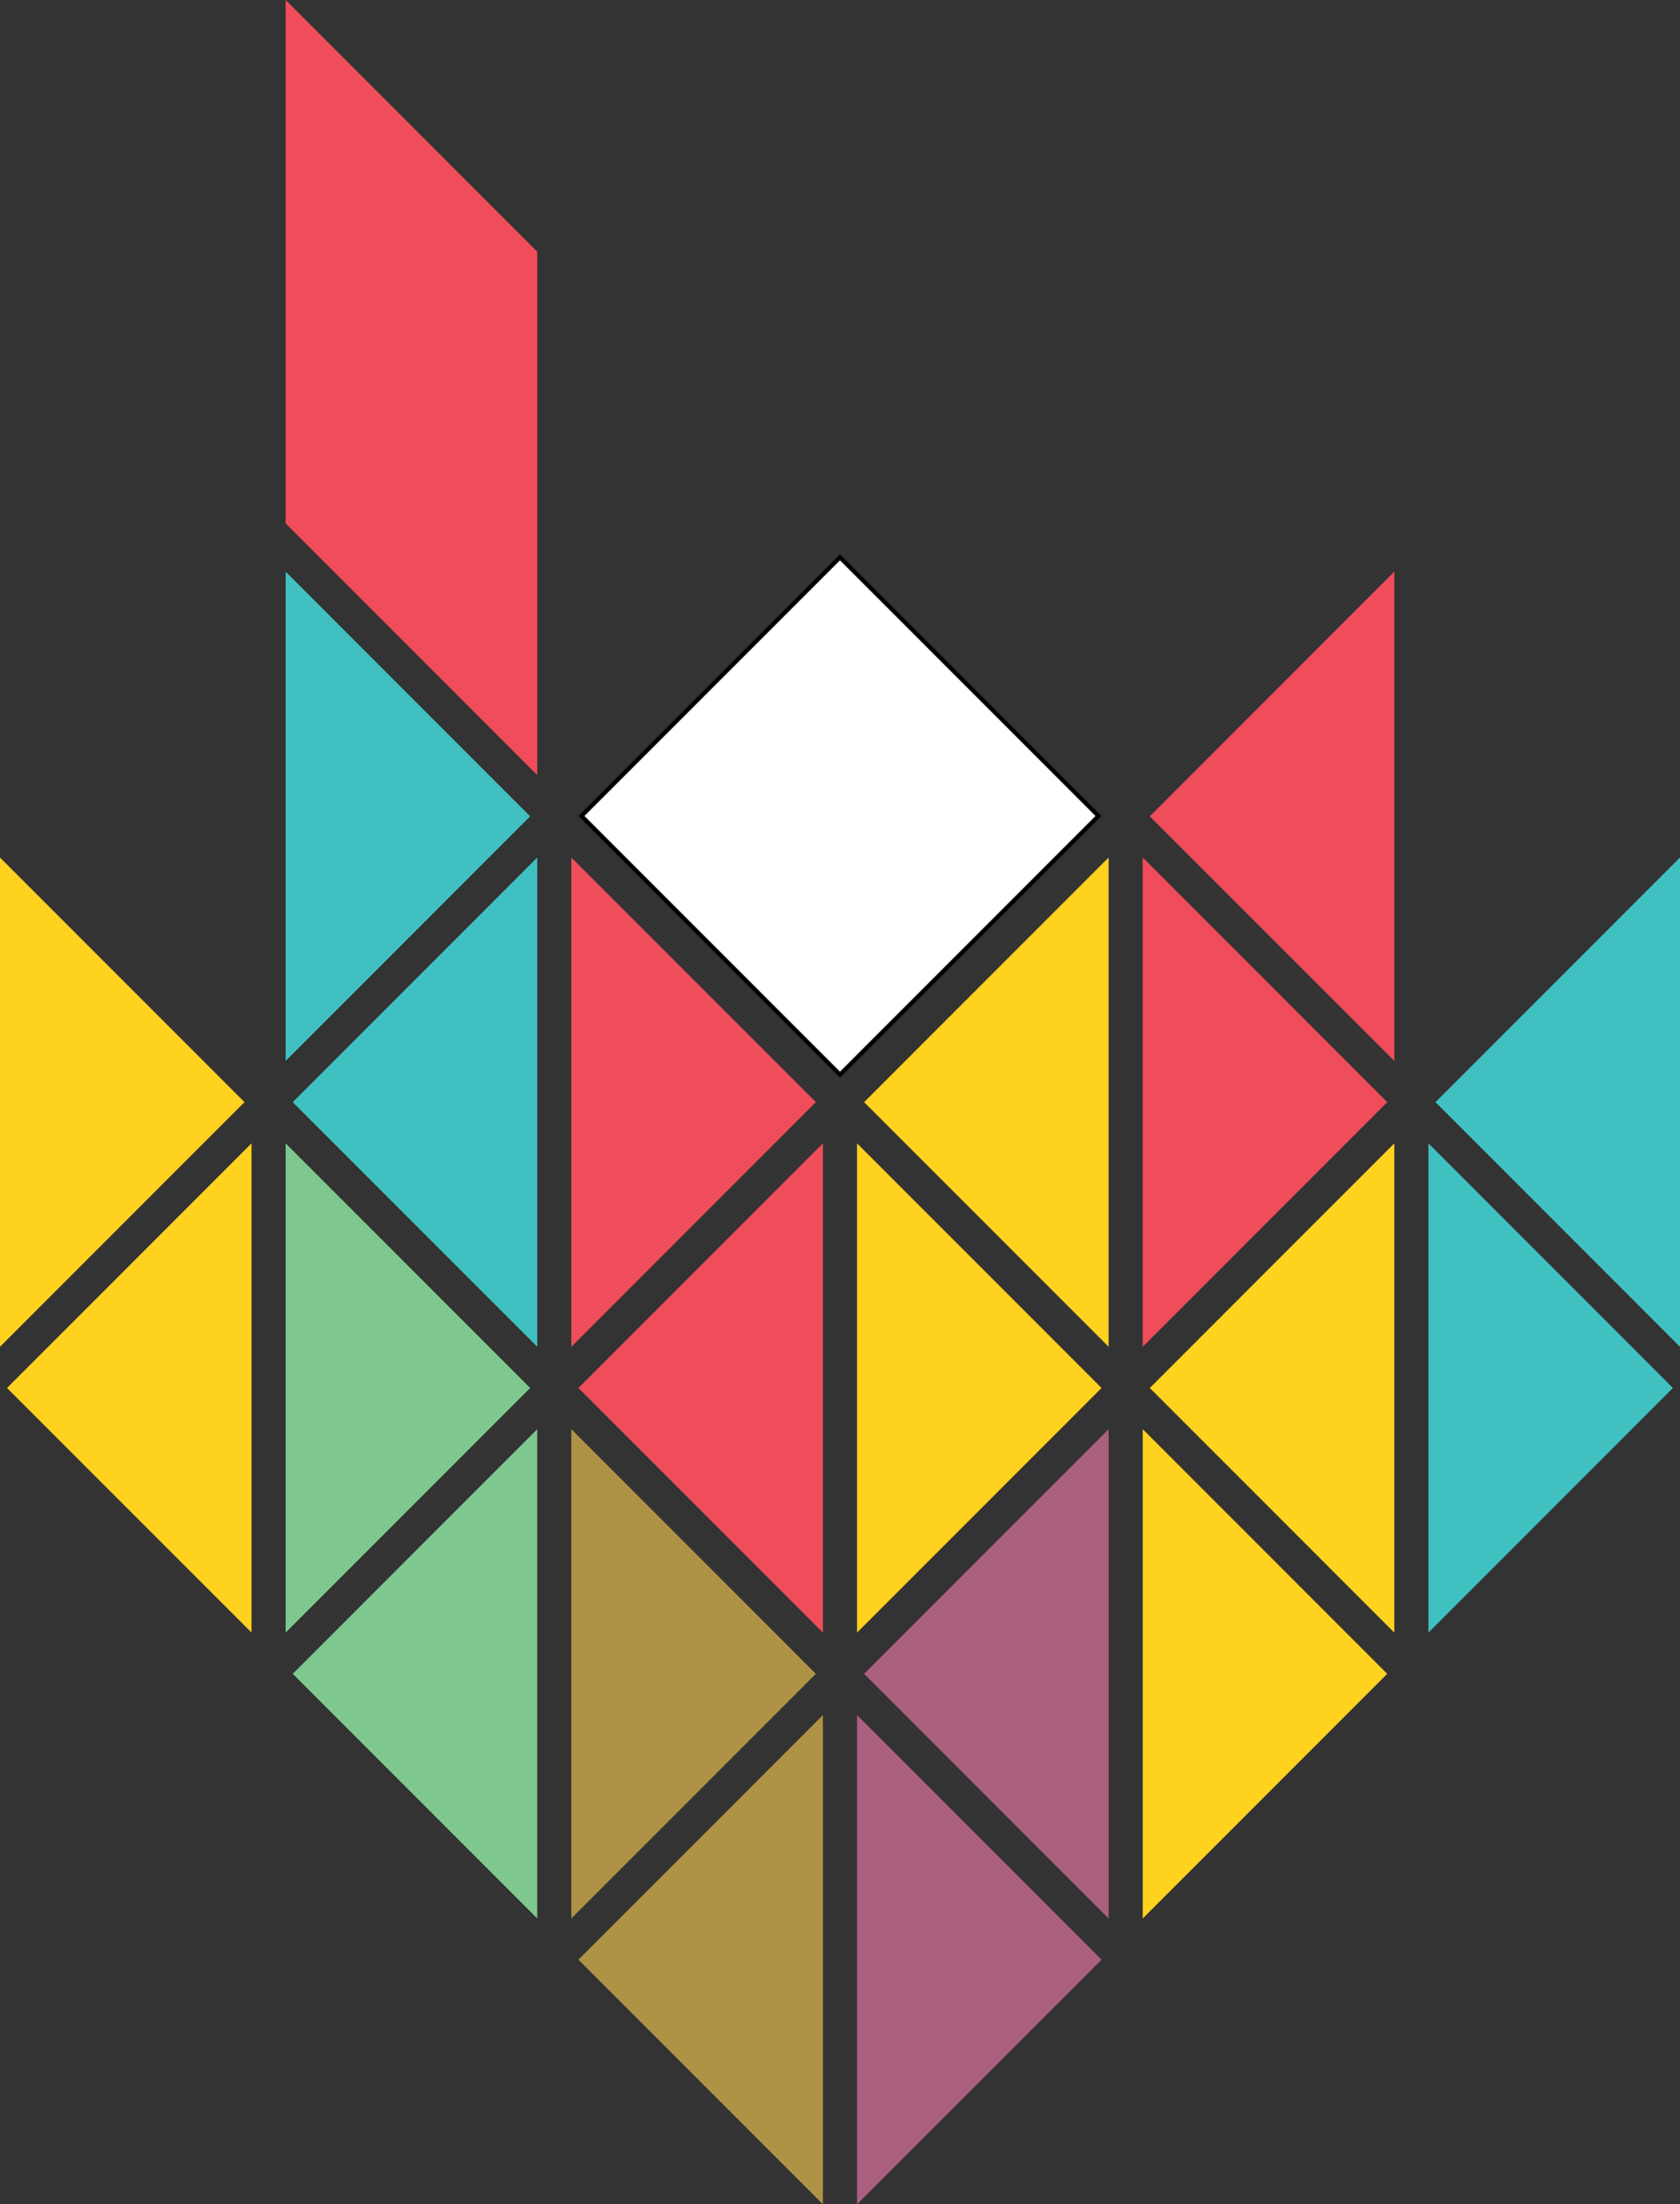 <svg xmlns="http://www.w3.org/2000/svg" viewBox="0 0 394.11 516.83">
  <rect x="0" y="0" width="394.11" height="516.83" fill="#333333" stroke="none"/>
  <style>
    @keyframes fadeInOut {

      0%,
      50%{
        opacity: 1;
      }

      25% {
        opacity: 0;
      }
    }

    /* Each color has the same animation but different delays */
    #purple {
      animation: fadeInOut 1s infinite;
      animation-delay: 0s;
    }

    #red {
      animation: fadeInOut 1s infinite;
      animation-delay: 0.1s;
    }

    #blue {
      animation: fadeInOut 1s infinite;
      animation-delay: 0.2s;
    }

    #yellow {
      animation: fadeInOut 1s infinite;
      animation-delay: 0.3s;
    }

    #green {
      animation: fadeInOut 1s infinite;
      animation-delay: 0.4s;
    }

    #brown {
      animation: fadeInOut 1s infinite;
      animation-delay: 0.5s;
    }

    /* No animation for white group */
    #white {
      animation: fadeInOut 1s infinite;
      animation-delay: 0.1s;
    }
  </style>
  <g id="purple">
    <polygon points="258.41 459.47 201.05 516.83 201.05 402.11 258.41 459.47" fill="#ac6080" />
    <polygon points="260.07 335.09 260.07 449.81 202.71 392.45 260.07 335.09" fill="#ac6080" />
  </g>
  <g id="red">
    <polygon points="193.05 268.07 193.05 382.79 135.69 325.43 193.05 268.07" fill="#f04d5b" />
    <polygon points="327.09 134.03 327.09 248.75 269.73 191.4 327.09 134.03" fill="#f04d5b" />
    <polygon points="191.39 258.41 134.03 315.78 134.03 201.06 191.39 258.41" fill="#f04d5b" />
    <polygon points="325.43 258.41 325.43 258.42 268.07 315.77 268.07 201.06 325.43 258.41" fill="#f04d5b" />
    <polygon points="126.03 59.02 126.03 181.74 67.01 122.72 67.01 0 126.03 59.02" fill="#f04d5b" />
  </g>
  <g id="blue">
    <polygon points="392.45 325.43 335.09 382.79 335.09 268.07 392.45 325.43" fill="#41c0c2" />
    <polygon points="394.11 201.05 394.11 315.78 336.75 258.42 336.75 258.41 394.11 201.05" fill="#41c0c2" />
    <polygon points="126.03 201.06 126.03 315.77 68.67 258.42 68.67 258.41 126.03 201.06" fill="#41c0c2" />
    <polygon points="124.37 191.4 67.01 248.75 67.01 134.04 124.37 191.4" fill="#41c0c2" />
  </g>
  <g id="yellow">
    <polygon points="57.36 258.41 0 315.77 0 201.05 57.36 258.41" fill="#ffd21f" />
    <polygon points="59.01 268.07 59.01 382.79 1.65 325.43 59.01 268.07" fill="#ffd21f" />
    <polygon points="325.43 392.45 268.07 449.81 268.07 335.09 325.43 392.45" fill="#ffd21f" />
    <polygon points="327.09 268.07 327.09 382.79 269.73 325.43 327.09 268.07" fill="#ffd21f" />
    <polygon points="260.07 201.05 260.07 315.77 202.71 258.41 260.07 201.05" fill="#ffd21f" />
    <polygon points="258.41 325.43 201.05 382.79 201.05 268.07 258.41 325.43" fill="#ffd21f" />
  </g>
  <g id="green">
    <polygon points="124.38 325.43 67.01 382.79 67.01 268.07 124.38 325.43" fill="#7ec890" />
    <polygon points="126.03 335.09 126.03 449.81 68.67 392.45 126.03 335.09" fill="#7ec890" />
  </g>
  <g id="brown">
    <polygon points="191.39 392.45 134.03 449.81 134.03 335.09 191.39 392.45" fill="#ae9347" />
    <polygon points="193.05 402.11 193.05 516.83 135.69 459.47 193.05 402.11" fill="#ae9347" />
  </g>
  <g id="white">
    <rect x="154.16" y="148.43" width="85.78" height="85.78" transform="translate(-77.57 195.37) rotate(-45)"
      fill="#fff" stroke="black" />
  </g>
</svg>